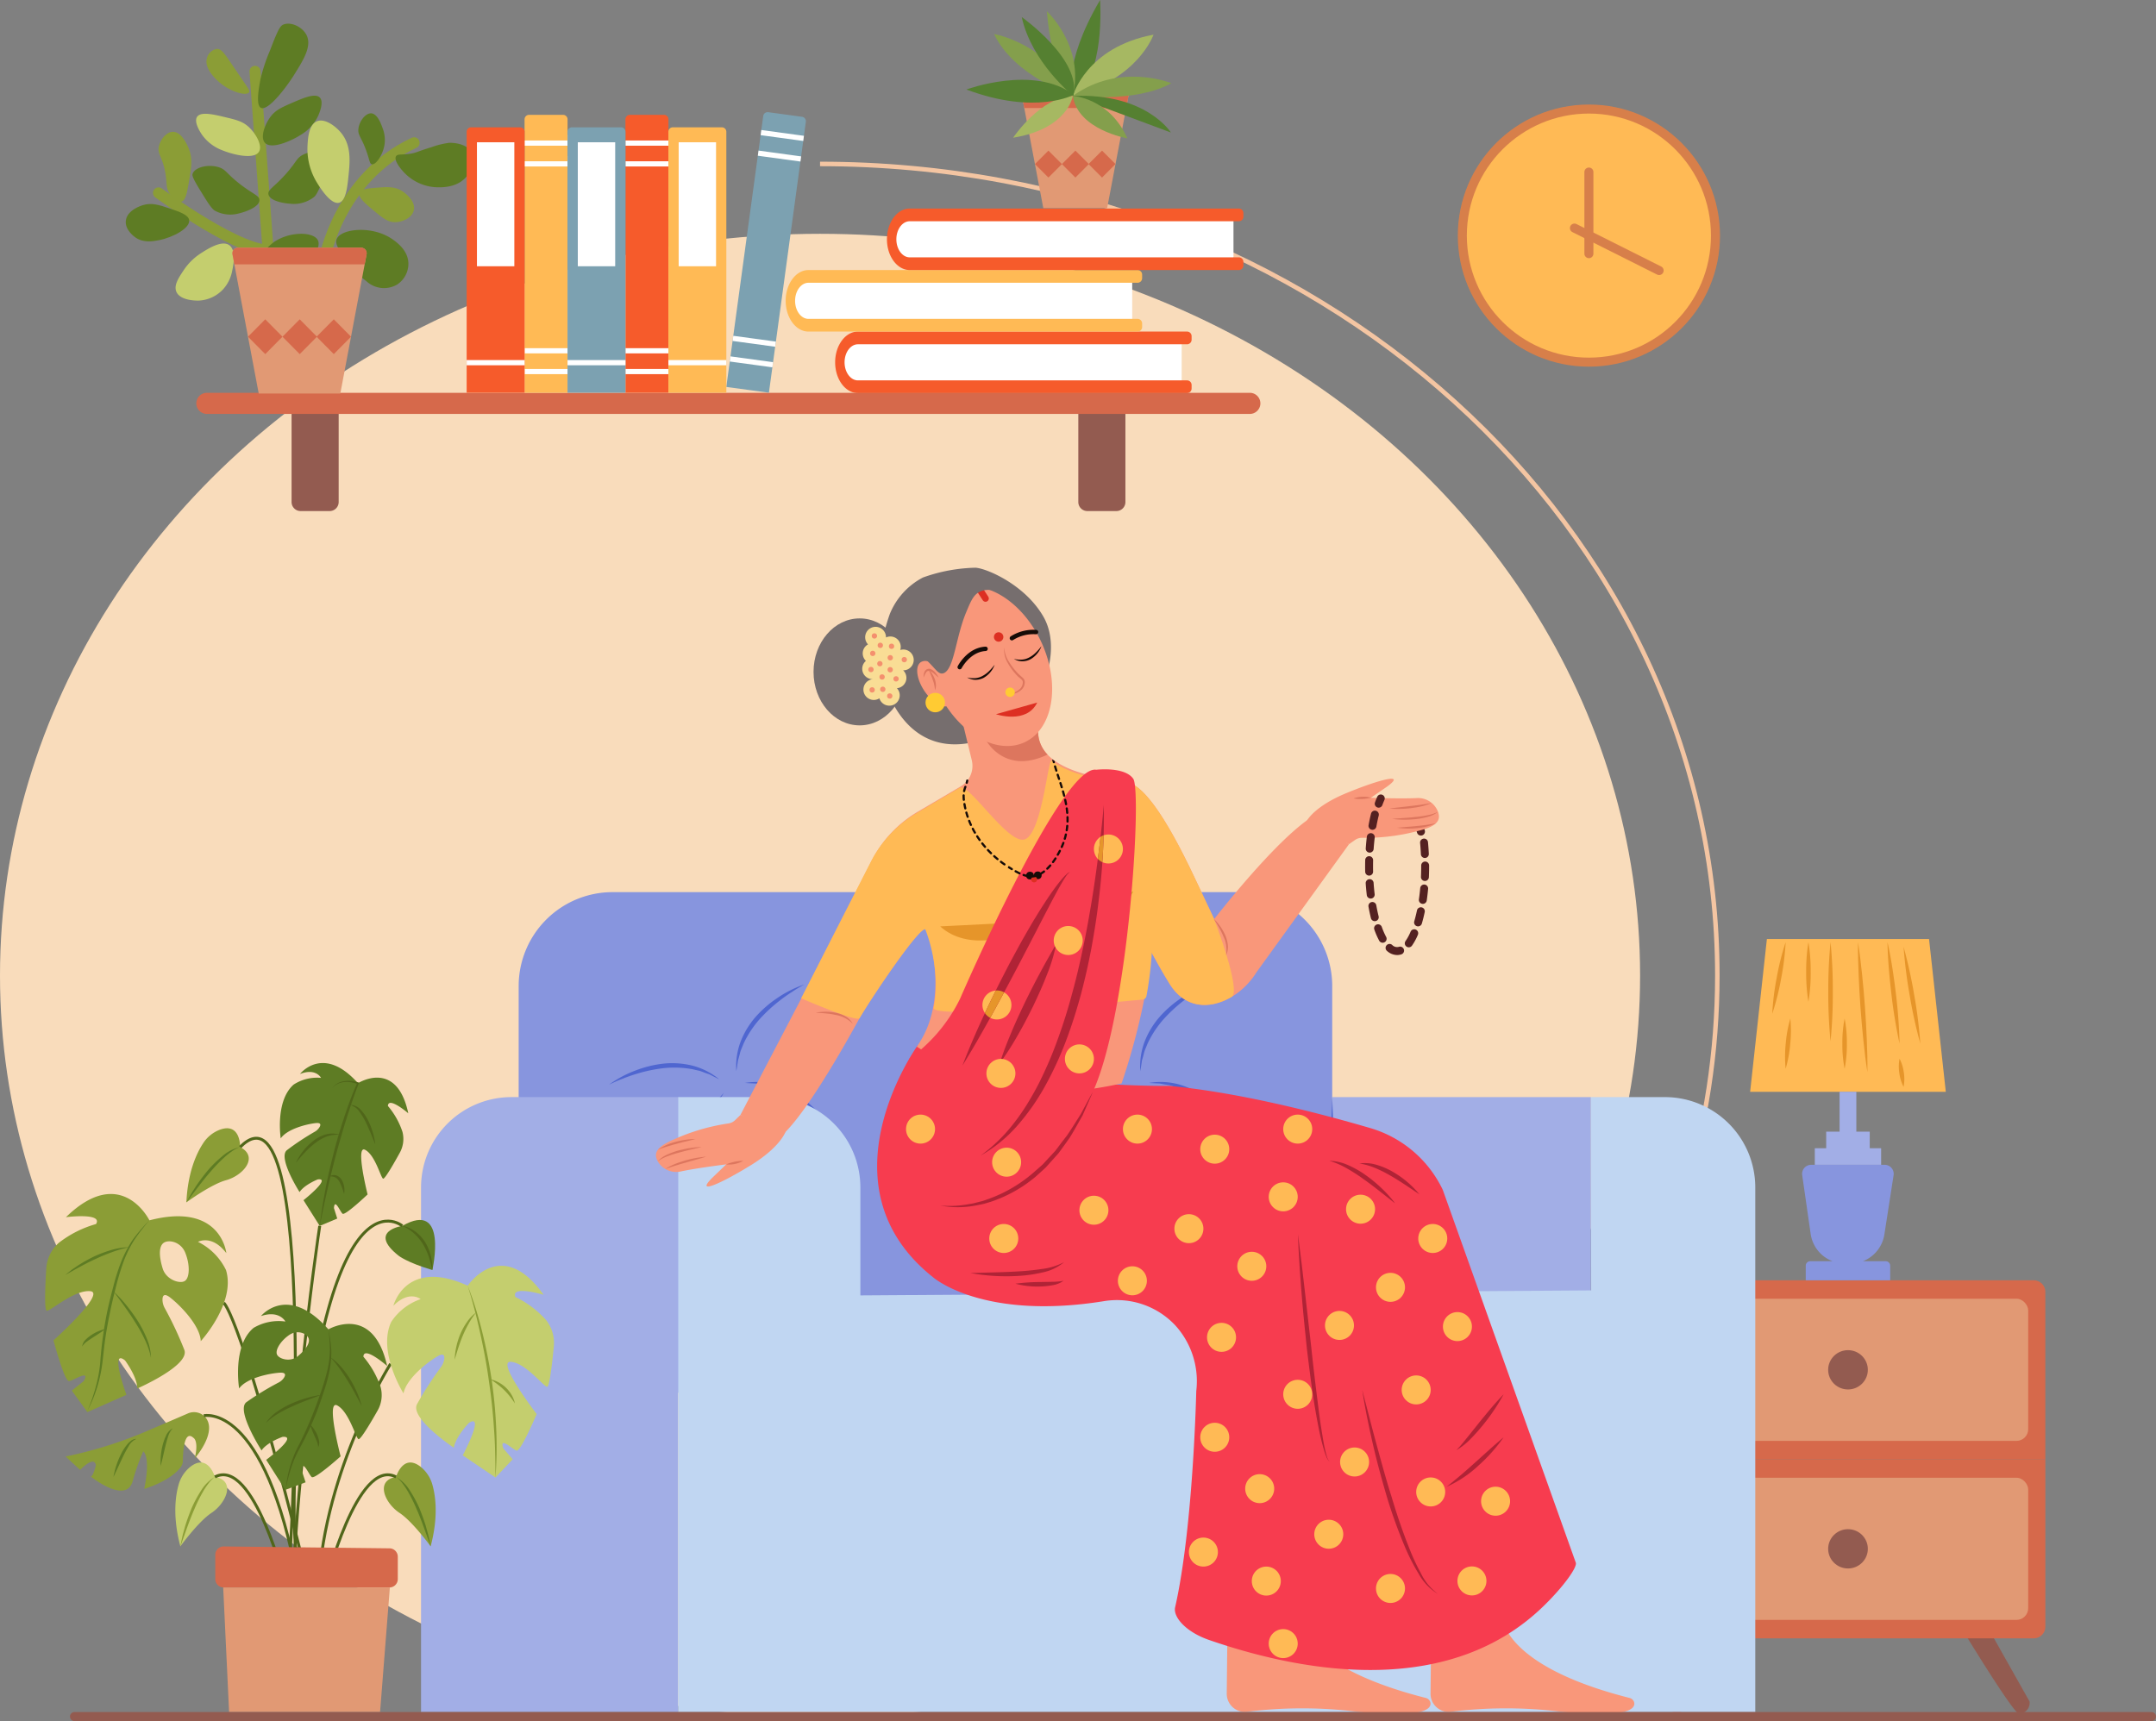 <svg xmlns="http://www.w3.org/2000/svg" viewBox="0 0 477.5 381.25"><rect x="0" y="0" width="477.5" height="381.25" fill="#808080" stroke="none"/><title>Asset 11</title><g id="Layer_2" data-name="Layer 2"><g id="Layer_1-2" data-name="Layer 1"><path d="M382.453,362.285c0,.103,1.076-.15,1.063-.034,0,0-10.588,17.359-11.75,17.359a2.928,2.928,0,0,1-.335-.026,2.37,2.37,0,0,1-2.013-2.672l8.26-14.661Z" fill="#935b50"/><path d="M436.459,362.285c0,.103-1.076-.15-1.063-.034,0,0,10.588,17.359,11.75,17.359a2.928,2.928,0,0,0,.335-.026,2.37,2.37,0,0,0,2.013-2.672l-8.26-14.661Z" fill="#935b50"/><path d="M452.993,323.268H365.579V286.193a2.581,2.581,0,0,1,2.581-2.581h82.251a2.581,2.581,0,0,1,2.581,2.581Z" fill="#d6694b"/><path d="M377.678,362.922h-9.512a2.581,2.581,0,0,1-2.581-2.581V323.262h87.412v37.079a2.581,2.581,0,0,1-2.581,2.581h-6.556" fill="#d6694b"/><rect x="369.381" y="287.696" width="79.81" height="31.487" rx="2.581" fill="#e19974"/><rect x="369.381" y="327.352" width="79.81" height="31.487" rx="2.581" fill="#e19974"/><ellipse cx="409.286" cy="303.44" rx="4.395" ry="4.351" fill="#935b50"/><ellipse cx="409.286" cy="343.096" rx="4.395" ry="4.351" fill="#935b50"/><polygon points="430.945 241.854 387.611 241.854 391.321 208.018 427.235 208.018 430.945 241.854" fill="#ffba55"/><polygon points="414.101 254.357 414.101 250.684 411.133 250.684 411.133 241.854 407.423 241.854 407.423 250.684 404.455 250.684 404.455 254.357 401.932 254.357 401.932 258.03 404.455 258.03 407.423 258.03 411.133 258.03 414.101 258.03 416.624 258.03 416.624 254.357 414.101 254.357" fill="#a2aee6"/><path d="M417.342,273.462l2.04-13.125a2,2,0,0,0-1.976-2.307h-16.282a2,2,0,0,0-1.98,2.285l1.874,13.026a7.624,7.624,0,0,0,4.844,6.041h-4.933a1,1,0,0,0-1,1v3.23h18.699V280.382a1,1,0,0,0-1-1h-5.032A7.622,7.622,0,0,0,417.342,273.462Z" fill="#8795de"/><path d="M395.476,208.702a58.075,58.075,0,0,1-.993,8.031,57.399,57.399,0,0,1-1.975,7.848,57.396,57.396,0,0,1,.993-8.031A58.074,58.074,0,0,1,395.476,208.702Z" fill="#e6952a"/><path d="M400.522,208.702a38.912,38.912,0,0,1,.5,6.604,38.469,38.469,0,0,1-.5,6.604,38.468,38.468,0,0,1-.5-6.604A38.91,38.91,0,0,1,400.522,208.702Z" fill="#e6952a"/><path d="M405.42,208.702a107.025,107.025,0,0,1,.5,10.982,105.773,105.773,0,0,1-.5,10.982,105.765,105.765,0,0,1-.5-10.982A107.02,107.02,0,0,1,405.42,208.702Z" fill="#e6952a"/><path d="M408.536,225.62a27.748,27.748,0,0,1,.5,5.565,27.433,27.433,0,0,1-.5,5.565,27.434,27.434,0,0,1-.5-5.565A27.749,27.749,0,0,1,408.536,225.62Z" fill="#e6952a"/><path d="M411.504,208.702c.379,2.384.648,4.777.901,7.17.264,2.393.45,4.791.636,7.189.162,2.4.322,4.8.405,7.206l.121,3.609c.004,1.206.042,2.409.015,3.616-.2-1.191-.335-2.388-.504-3.581l-.399-3.589c-.264-2.393-.45-4.791-.634-7.189-.161-2.4-.321-4.8-.403-7.206C411.548,213.522,411.472,211.116,411.504,208.702Z" fill="#e6952a"/><path d="M418.034,208.702c.836,3.701,1.371,7.437,1.832,11.183a112.377,112.377,0,0,1,.839,11.301,112.371,112.371,0,0,1-1.832-11.183C418.444,216.254,418.089,212.496,418.034,208.702Z" fill="#e6952a"/><path d="M420.705,234.525a9.152,9.152,0,0,1,.94,3.046,9.049,9.049,0,0,1-.049,3.187,9.049,9.049,0,0,1-.94-3.046A9.152,9.152,0,0,1,420.705,234.525Z" fill="#e6952a"/><path d="M421.596,209.741a105.072,105.072,0,0,1,2.347,10.637,103.855,103.855,0,0,1,1.363,10.807,103.854,103.854,0,0,1-2.347-10.637A105.082,105.082,0,0,1,421.596,209.741Z" fill="#e6952a"/><path d="M396.515,225.62a27.987,27.987,0,0,1-.022,5.612,27.669,27.669,0,0,1-1.017,5.519,27.669,27.669,0,0,1,.022-5.612A27.987,27.987,0,0,1,396.515,225.62Z" fill="#e6952a"/><circle cx="351.902" cy="52.19" r="28.034" fill="#ffba55"/><circle cx="351.902" cy="52.19" r="28.034" fill="none" stroke="#d77f4a" stroke-miterlimit="10" stroke-width="2"/><line x1="351.902" y1="38.112" x2="351.902" y2="56.19" fill="none" stroke="#d77f4a" stroke-linecap="round" stroke-linejoin="round" stroke-width="2"/><line x1="348.699" y1="50.523" x2="367.456" y2="59.93" fill="none" stroke="#d77f4a" stroke-linecap="round" stroke-linejoin="round" stroke-width="2"/><path d="M181.62,36.316c109.754,0,198.728,80.489,198.728,179.778,0,67.805-41.494,126.842-102.763,157.465" fill="none" stroke="#f4c5a2" stroke-miterlimit="10"/><ellipse cx="181.62" cy="216.094" rx="181.62" ry="164.302" fill="#f9dcbb"/><path d="M135.675,197.626H274.252a20.803,20.803,0,0,1,20.803,20.803v90.089a0,0,0,0,1,0,0H114.872a0,0,0,0,1,0,0V218.429A20.803,20.803,0,0,1,135.675,197.626Z" fill="#8795de"/><rect x="295.055" y="243.032" width="57.298" height="57.298" fill="#a2aee6"/><path d="M295.055,243.032c.206,4.775.303,9.55.383,14.324.082,4.775.075,9.55.117,14.324-.039,4.775-.035,9.55-.115,14.324l-.14,7.162c-.083,2.387-.132,4.775-.245,7.162-.113-2.387-.162-4.775-.245-7.162l-.139-7.162c-.08-4.775-.076-9.55-.115-14.324.042-4.775.034-9.55.117-14.324C294.752,252.582,294.848,247.807,295.055,243.032Z" fill="#4f66d0"/><path d="M267.61,218.082c-.943.526-1.871,1.061-2.755,1.669a31.155,31.155,0,0,0-2.613,1.842,33.833,33.833,0,0,0-4.646,4.305,22.629,22.629,0,0,0-3.428,5.26l-.602,1.462c-.181.495-.277,1.017-.426,1.526l-.224.768-.117.789c-.071.529-.154,1.06-.246,1.596a15.474,15.474,0,0,1,.902-6.434,18.729,18.729,0,0,1,3.387-5.626,25.131,25.131,0,0,1,4.955-4.272A24.632,24.632,0,0,1,267.61,218.082Z" fill="#4f66d0"/><path d="M275.034,253.055c-.613-.889-1.234-1.762-1.923-2.584a31.175,31.175,0,0,0-2.082-2.426,33.841,33.841,0,0,0-4.727-4.216,22.635,22.635,0,0,0-5.562-2.913l-1.513-.46c-.51-.133-1.038-.179-1.56-.279l-.786-.15-.797-.042c-.533-.02-1.07-.053-1.612-.093a15.471,15.471,0,0,1,6.491.288,18.725,18.725,0,0,1,5.922,2.837,25.14,25.14,0,0,1,4.723,4.527A24.636,24.636,0,0,1,275.034,253.055Z" fill="#4f66d0"/><path d="M224.365,240.267a24.629,24.629,0,0,1,5.714-3.077,25.138,25.138,0,0,1,6.349-1.578,18.733,18.733,0,0,1,6.549.485,15.473,15.473,0,0,1,5.774,2.979c-.491-.234-.973-.473-1.445-.721l-.712-.36-.756-.261c-.502-.173-.983-.396-1.492-.534l-1.542-.353a22.637,22.637,0,0,0-6.274-.239,33.845,33.845,0,0,0-6.198,1.306,31.153,31.153,0,0,0-3.013,1.069C226.313,239.352,225.34,239.801,224.365,240.267Z" fill="#4f66d0"/><path d="M248.628,266.527a24.631,24.631,0,0,1-2.521-5.98,25.134,25.134,0,0,1-.968-6.47,18.726,18.726,0,0,1,1.104-6.473,15.473,15.473,0,0,1,3.514-5.465c-.28.467-.563.924-.855,1.37l-.426.675-.332.728c-.22.483-.487.941-.673,1.435l-.498,1.501a22.634,22.634,0,0,0-.834,6.223,33.853,33.853,0,0,0,.712,6.293,31.176,31.176,0,0,0,.778,3.101C247.903,264.501,248.257,265.513,248.628,266.527Z" fill="#4f66d0"/><path d="M178.137,218.082c-.943.526-1.871,1.061-2.755,1.669a31.168,31.168,0,0,0-2.613,1.842,33.832,33.832,0,0,0-4.646,4.305,22.629,22.629,0,0,0-3.428,5.26l-.602,1.462c-.181.495-.277,1.017-.426,1.526l-.224.768-.117.789c-.071.529-.154,1.06-.246,1.596a15.475,15.475,0,0,1,.902-6.434,18.73,18.73,0,0,1,3.387-5.626,25.132,25.132,0,0,1,4.955-4.272A24.632,24.632,0,0,1,178.137,218.082Z" fill="#4f66d0"/><path d="M185.562,253.055c-.613-.889-1.234-1.762-1.923-2.584a31.149,31.149,0,0,0-2.082-2.426,33.841,33.841,0,0,0-4.727-4.216,22.634,22.634,0,0,0-5.562-2.913l-1.513-.46c-.51-.133-1.039-.179-1.56-.279l-.786-.15-.797-.042c-.533-.02-1.07-.053-1.612-.093a15.47,15.47,0,0,1,6.491.288,18.724,18.724,0,0,1,5.922,2.837,25.138,25.138,0,0,1,4.723,4.527A24.637,24.637,0,0,1,185.562,253.055Z" fill="#4f66d0"/><path d="M134.893,240.267a24.627,24.627,0,0,1,5.714-3.077,25.138,25.138,0,0,1,6.349-1.578,18.732,18.732,0,0,1,6.549.485,15.472,15.472,0,0,1,5.774,2.979c-.491-.234-.973-.473-1.445-.721l-.712-.36-.756-.261c-.502-.173-.983-.396-1.492-.534l-1.542-.353a22.637,22.637,0,0,0-6.274-.239,33.843,33.843,0,0,0-6.198,1.306,31.155,31.155,0,0,0-3.013,1.069C136.84,239.352,135.867,239.801,134.893,240.267Z" fill="#4f66d0"/><path d="M159.156,266.527a24.63,24.63,0,0,1-2.521-5.98,25.136,25.136,0,0,1-.968-6.47,18.727,18.727,0,0,1,1.104-6.473,15.475,15.475,0,0,1,3.514-5.465c-.28.467-.563.924-.855,1.37l-.427.675-.332.728c-.22.483-.487.941-.673,1.435l-.498,1.501a22.637,22.637,0,0,0-.834,6.223,33.847,33.847,0,0,0,.712,6.293,31.173,31.173,0,0,0,.778,3.101C158.43,264.501,158.784,265.513,159.156,266.527Z" fill="#4f66d0"/><path d="M113.271,243.032H150.188a0,0,0,0,1,0,0v136.218a0,0,0,0,1,0,0H93.25a0,0,0,0,1,0,0V263.052A20.02,20.02,0,0,1,113.271,243.032Z" fill="#a2aee6"/><path d="M190.549,379.25H150.188v-136.218h20.341a20.02,20.02,0,0,1,20.02,20.02v23.905l161.852-1.107-.048-42.819h16.377a20.02,20.02,0,0,1,20.02,20.02V379.25Z" fill="#c0d6f2"/><path d="M191.486,74.632h70.227a0,0,0,0,1,0,0V85.782a0,0,0,0,1,0,0H191.486a4.798,4.798,0,0,1-4.798-4.798V79.43A4.798,4.798,0,0,1,191.486,74.632Z" fill="#fff"/><path d="M263.91,86.067a1.01,1.01,0,0,1-1.01,1.01H190.012c-2.783,0-5.047-3.057-5.047-6.814,0-3.757,2.264-6.813,5.047-6.813h72.888A1.01,1.01,0,0,1,263.91,74.46v.795a1.01,1.01,0,0,1-1.01,1.01H190.012c-1.633,0-2.961,1.794-2.961,3.998,0,2.205,1.328,3.999,2.961,3.999h72.888a1.01,1.01,0,0,1,1.01,1.01Z" fill="#f65b2b"/><path d="M180.53,61.005H250.757a0,0,0,0,1,0,0V72.154a0,0,0,0,1,0,0H180.53a4.798,4.798,0,0,1-4.798-4.798V65.802a4.798,4.798,0,0,1,4.798-4.798Z" fill="#fff"/><path d="M252.953,72.44a1.01,1.01,0,0,1-1.01,1.01H179.055c-2.783,0-5.047-3.057-5.047-6.814,0-3.757,2.264-6.813,5.047-6.813H251.943a1.01,1.01,0,0,1,1.01,1.01v.795a1.01,1.01,0,0,1-1.01,1.01H179.055c-1.633,0-2.961,1.794-2.961,3.998,0,2.205,1.328,3.999,2.961,3.999H251.943a1.01,1.01,0,0,1,1.01,1.01Z" fill="#ffba55"/><path d="M202.958,47.377h70.227a0,0,0,0,1,0,0V58.526a0,0,0,0,1,0,0H202.958a4.798,4.798,0,0,1-4.798-4.798V52.174A4.798,4.798,0,0,1,202.958,47.377Z" fill="#fff"/><path d="M275.381,58.812a1.01,1.01,0,0,1-1.01,1.01H201.483c-2.783,0-5.047-3.057-5.047-6.814,0-3.757,2.264-6.813,5.047-6.813h72.888a1.01,1.01,0,0,1,1.01,1.01v.795a1.01,1.01,0,0,1-1.01,1.01H201.483c-1.633,0-2.961,1.794-2.961,3.998,0,2.205,1.328,3.999,2.961,3.999h72.888a1.01,1.01,0,0,1,1.01,1.01Z" fill="#f65b2b"/><path d="M64.577,89.354H75.008a0,0,0,0,1,0,0v21.856a2,2,0,0,1-2,2H66.577a2,2,0,0,1-2-2V89.354A0,0,0,0,1,64.577,89.354Z" fill="#935b50"/><path d="M238.82,89.354h10.431a0,0,0,0,1,0,0v21.856a2,2,0,0,1-2,2h-6.431a2,2,0,0,1-2-2V89.354A0,0,0,0,1,238.82,89.354Z" fill="#935b50"/><path d="M276.803,91.693H45.819a2.339,2.339,0,0,1,0-4.678H276.803a2.339,2.339,0,0,1,0,4.678Z" fill="#d6694b"/><line x1="126.504" y1="81.921" x2="116.821" y2="81.921" fill="none" stroke="#fff" stroke-miterlimit="10" stroke-width="1.169"/><line x1="126.504" y1="77.243" x2="116.821" y2="77.243" fill="none" stroke="#fff" stroke-miterlimit="10" stroke-width="1.169"/><line x1="126.504" y1="35.144" x2="116.821" y2="35.144" fill="none" stroke="#fff" stroke-miterlimit="10" stroke-width="1.169"/><line x1="126.504" y1="30.466" x2="116.821" y2="30.466" fill="none" stroke="#fff" stroke-miterlimit="10" stroke-width="1.169"/><polygon points="245.203 46.103 231.067 46.103 226.304 21.068 249.966 21.068 245.203 46.103" fill="#e19974"/><polygon points="249.423 23.926 249.966 21.068 226.304 21.068 226.847 23.926 249.423 23.926" fill="#d6694b"/><rect x="230.085" y="34.235" width="4.223" height="4.223" transform="translate(93.71 -153.542) rotate(45)" fill="#d6694b"/><rect x="236.058" y="34.235" width="4.223" height="4.223" transform="translate(95.459 -157.765) rotate(45)" fill="#d6694b"/><rect x="241.961" y="34.235" width="4.223" height="4.223" transform="translate(97.188 -161.94) rotate(45)" fill="#d6694b"/><path d="M243.642,0s1.241,17.537-6.034,21.254C237.607,21.254,235.088,14.605,243.642,0Z" fill="#558031"/><path d="M220.164,7.533s11.903,2.054,17.443,13.721C237.607,21.254,224.518,16.809,220.164,7.533Z" fill="#849f4c"/><path d="M224.385,30.505s6.053-9.056,13.223-9.251C237.607,21.254,236.528,28.546,224.385,30.505Z" fill="#a6b862"/><path d="M231.852,2.5s8.399,7.669,5.756,18.754C237.607,21.254,232.954,16.322,231.852,2.5Z" fill="#849f4c"/><path d="M237.607,21.254s2.951-10.802,17.868-13.572C255.476,7.682,252.119,17.518,237.607,21.254Z" fill="#a6b862"/><path d="M259.427,18.43s-11.382-4.692-21.82,2.824C237.607,21.254,251.484,22.92,259.427,18.43Z" fill="#849f4c"/><path d="M259.324,29.354s-5.496-8.803-21.717-8.1Z" fill="#558031"/><path d="M214.033,19.829s14.948-5.543,23.769,1.16C237.803,20.989,229.426,25.603,214.033,19.829Z" fill="#558031"/><path d="M226.291,3.78s13.338,9.433,11.425,17.481C237.715,21.262,228.462,13.843,226.291,3.78Z" fill="#558031"/><path d="M249.688,30.644s-10.996-1.877-12.081-9.39C237.607,21.254,245.641,21.652,249.688,30.644Z" fill="#849f4c"/><path d="M35.107,42.731S54.318,56.891,60.602,55.269" fill="none" stroke="#8b9d36" stroke-linecap="round" stroke-linejoin="round" stroke-width="2.447"/><line x1="56.479" y1="15.807" x2="59.433" y2="56.301" fill="none" stroke="#8b9d36" stroke-linecap="round" stroke-linejoin="round" stroke-width="2.447"/><path d="M71.854,57.377S75.038,39.412,91.712,31.631" fill="none" stroke="#8b9d36" stroke-linecap="round" stroke-linejoin="round" stroke-width="2.447"/><path d="M70.392,53.204c-.995-1.948-6.341-1.951-9.754.443a9.348,9.348,0,0,0-3.288,4.314c-.581,1.497-1.511,3.893-.219,5.531,1.052,1.334,3.229,1.724,5.37.995a26.176,26.176,0,0,0,4.603-4.536C69.085,57.444,71.194,54.774,70.392,53.204Z" fill="#5e7c24"/><path d="M74.557,52.982c-.373.978.367,2.1,1.753,4.204a20.197,20.197,0,0,0,4.822,5.089,5.753,5.753,0,0,0,6.795.774,5.504,5.504,0,0,0,2.521-4.646c-.023-2.866-2.471-4.64-3.397-5.31C82.568,49.846,75.458,50.618,74.557,52.982Z" fill="#5e7c24"/><path d="M87.709,34.619c.327-.557,1.173-.274,3.069-.553,1.503-.222,1.531-.483,4.713-1.438a18.137,18.137,0,0,1,4.055-.996c.574.003,3.821.017,4.932,2.213,1.164,2.3-.991,5.068-1.096,5.199-2.083,2.602-5.641,2.475-6.795,2.434a10.491,10.491,0,0,1-7.343-3.54C88.983,37.646,87.141,35.585,87.709,34.619Z" fill="#5e7c24"/><path d="M57.789,23.888c-1.157-.582-.48-4.283-.11-6.306a37.534,37.534,0,0,1,2.082-6.306c1.918-5.053,2.356-5.597,3.069-5.863,1.669-.622,4.126.551,5.042,2.323,1.268,2.454-.676,5.555-2.74,8.85C63.149,19.75,59.293,24.645,57.789,23.888Z" fill="#5e7c24"/><path d="M57.35,33.623c.851-1.385-.715-4.092-2.301-5.531C53.717,26.884,52.354,26.555,50.007,25.99c-2.636-.635-5.537-1.335-6.357-.111-.781,1.167.747,3.459,1.096,3.983A9.688,9.688,0,0,0,49.24,33.291C51.582,34.26,56.252,35.409,57.35,33.623Z" fill="#c4ce6e"/><path d="M57.46,44.354c.031-1.102-1.561-1.33-4.822-3.983-2.589-2.106-2.662-2.838-4.165-3.319-2.3-.736-5.303-.035-5.809,1.438-.124.361-.106.791,1.863,3.983,1.532,2.482,2.313,3.733,3.069,4.204a7.2,7.2,0,0,0,5.48.553C54.451,46.904,57.418,45.846,57.46,44.354Z" fill="#5e7c24"/><path d="M58.658,31.621c-1.074-1.216.007-4.155,1.325-5.848,1.106-1.421,2.393-1.981,4.608-2.946,2.488-1.083,5.227-2.276,6.243-1.213.969,1.014-.147,3.537-.401,4.113a9.734,9.734,0,0,1-3.842,4.159C64.449,31.247,60.044,33.19,58.658,31.621Z" fill="#5e7c24"/><path d="M59.453,43.053c-.218-1.08,1.312-1.581,4.072-4.76,2.191-2.524,2.139-3.258,3.537-3.992,2.141-1.124,5.218-.955,5.967.408.183.334.239.761-1.157,4.247-1.086,2.711-1.643,4.079-2.307,4.674A7.211,7.211,0,0,1,64.262,45.125C62.851,45.043,59.749,44.516,59.453,43.053Z" fill="#5e7c24"/><path d="M41.897,48.778c-.154-1.2-2.13-1.863-4.493-2.655-2.135-.715-3.83-1.284-5.809-.664-.35.11-3.463,1.085-3.726,3.429-.237,2.103,2.007,3.639,2.192,3.761,1.804,1.197,3.821.809,5.151.553C38.293,52.611,42.123,50.544,41.897,48.778Z" fill="#5e7c24"/><path d="M50.774,54.31c-1.65-1.178-4.765.82-6.247,1.77a13.101,13.101,0,0,0-3.836,3.761c-1.142,1.713-2.228,3.344-1.644,4.757.84,2.031,4.464,2.001,4.932,1.991a7.882,7.882,0,0,0,5.37-2.434,8.385,8.385,0,0,0,2.083-4.204C51.632,59.031,52.403,55.472,50.774,54.31Z" fill="#c4ce6e"/><path d="M37.623,43.026c-.928-1.35-.603-2.307-.986-4.646-.609-3.719-1.905-4.195-1.425-6.084.378-1.487,1.66-3.074,3.069-3.098,1.974-.033,3.244,3.018,3.507,3.651.958,2.301.605,4.307,0,7.744-.395,2.243-.696,3.85-1.644,4.093C39.227,44.921,38.136,43.773,37.623,43.026Z" fill="#8b9d36"/><path d="M79.598,42.694c.293-.829,1.845-.954,3.726-1.106,2.35-.19,4.112-.333,5.809.774.261.17,3.008,2.014,2.521,4.204-.381,1.711-2.507,2.609-4.055,2.655-1.679.05-2.821-.9-4.932-2.655C81.004,45.184,79.238,43.714,79.598,42.694Z" fill="#8b9d36"/><path d="M82.338,36.389c-.422-.096-.448-.684-.986-2.323-1.203-3.663-2.145-3.996-1.973-5.531.191-1.699,1.593-3.507,2.849-3.429,1.37.085,2.189,2.387,2.521,3.319a7.177,7.177,0,0,1,.439,3.429C84.881,34.231,83.253,36.597,82.338,36.389Z" fill="#5e7c24"/><path d="M55.158,20.458c-.639.907-4.27-.167-6.685-2.323-.617-.55-3.346-2.987-2.63-5.31a2.737,2.737,0,0,1,2.192-1.991c1.024-.025,1.69,1.015,3.398,3.54C54.944,19.567,55.439,20.061,55.158,20.458Z" fill="#8b9d36"/><path d="M75.105,44.907c-1.839.501-4.245-3.384-4.822-4.314a14.272,14.272,0,0,1-2.192-7.965c.079-1.759.222-4.967,2.082-5.752,1.782-.753,4.193,1.117,5.37,2.544,2.324,2.816,1.954,6.459,1.644,9.514C76.946,41.313,76.623,44.493,75.105,44.907Z" fill="#c4ce6e"/><path d="M75.372,87.177H57.3l-5.814-30.844a1.226,1.226,0,0,1,1.196-1.459H79.989a1.226,1.226,0,0,1,1.196,1.459Z" fill="#e19974"/><path d="M80.765,58.562l.42-2.229a1.226,1.226,0,0,0-1.196-1.459H52.683a1.226,1.226,0,0,0-1.196,1.459l.42,2.229Z" fill="#d6694b"/><polygon points="58.745 78.442 54.927 74.588 58.745 70.735 62.562 74.588 58.745 78.442" fill="#d6694b"/><polygon points="66.38 78.442 62.562 74.588 66.38 70.735 70.197 74.588 66.38 78.442" fill="#d6694b"/><polygon points="73.927 78.442 70.109 74.588 73.927 70.735 77.744 74.588 73.927 78.442" fill="#d6694b"/><path d="M139.945,51.098H200.512a0,0,0,0,1,0,0v9.523a0,0,0,0,1,0,0H139.945a.99.99,0,0,1-.99-.99V52.088a.99.99,0,0,1,.99-.99Z" transform="translate(247.999 -104.778) rotate(97.76)" fill="#7ca1b1"/><line x1="177.974" y1="30.656" x2="168.538" y2="29.37" fill="none" stroke="#fff" stroke-miterlimit="10" stroke-width="1.15"/><line x1="177.353" y1="35.214" x2="167.917" y2="33.928" fill="none" stroke="#fff" stroke-miterlimit="10" stroke-width="1.15"/><line x1="171.762" y1="76.241" x2="162.326" y2="74.955" fill="none" stroke="#fff" stroke-miterlimit="10" stroke-width="1.15"/><line x1="171.141" y1="80.799" x2="161.705" y2="79.513" fill="none" stroke="#fff" stroke-miterlimit="10" stroke-width="1.15"/><path d="M112.502,51.459h60.567a.99.99,0,0,1,.99.99v7.544a.99.99,0,0,1-.99.99H112.502a0,0,0,0,1,0,0v-9.523a0,0,0,0,1,0,0Z" transform="translate(87.06 199.501) rotate(-90)" fill="#f65b2b"/><line x1="138.519" y1="82.306" x2="148.042" y2="82.306" fill="none" stroke="#fff" stroke-miterlimit="10" stroke-width="1.15"/><line x1="138.519" y1="77.705" x2="148.042" y2="77.705" fill="none" stroke="#fff" stroke-miterlimit="10" stroke-width="1.15"/><line x1="138.519" y1="36.3" x2="148.042" y2="36.3" fill="none" stroke="#fff" stroke-miterlimit="10" stroke-width="1.15"/><line x1="138.519" y1="31.699" x2="148.042" y2="31.699" fill="none" stroke="#fff" stroke-miterlimit="10" stroke-width="1.15"/><path d="M126.04,51.183h57.806a0,0,0,0,1,0,0V64.019a0,0,0,0,1,0,0H126.04a.99.99,0,0,1-.99-.99v-10.856A.99.99,0,0,1,126.04,51.183Z" transform="translate(212.049 -96.848) rotate(90)" fill="#ffba55"/><line x1="160.866" y1="80.339" x2="148.03" y2="80.339" fill="none" stroke="#fff" stroke-miterlimit="10" stroke-width="1.15"/><rect x="140.715" y="41.107" width="27.466" height="8.281" transform="translate(199.696 -109.2) rotate(90)" fill="#fff"/><path d="M90.16,51.459H150.727a.99.99,0,0,1,.99.99v7.544a.99.99,0,0,1-.99.99H90.16a0,0,0,0,1,0,0v-9.523a0,0,0,0,1,0,0Z" transform="translate(64.718 177.159) rotate(-90)" fill="#ffba55"/><line x1="125.7" y1="82.306" x2="116.177" y2="82.306" fill="none" stroke="#fff" stroke-miterlimit="10" stroke-width="1.15"/><line x1="125.7" y1="77.705" x2="116.177" y2="77.705" fill="none" stroke="#fff" stroke-miterlimit="10" stroke-width="1.15"/><line x1="125.7" y1="36.3" x2="116.177" y2="36.3" fill="none" stroke="#fff" stroke-miterlimit="10" stroke-width="1.15"/><line x1="125.7" y1="31.699" x2="116.177" y2="31.699" fill="none" stroke="#fff" stroke-miterlimit="10" stroke-width="1.15"/><path d="M81.363,51.183h57.806a0,0,0,0,1,0,0V64.019a0,0,0,0,1,0,0H81.363a.99.99,0,0,1-.99-.99v-10.856a.99.99,0,0,1,.99-.99Z" transform="translate(167.371 -52.17) rotate(90)" fill="#f65b2b"/><line x1="103.353" y1="80.339" x2="116.189" y2="80.339" fill="none" stroke="#fff" stroke-miterlimit="10" stroke-width="1.15"/><rect x="96.038" y="41.107" width="27.466" height="8.281" transform="translate(155.019 -64.523) rotate(90)" fill="#fff"/><path d="M103.701,51.183h57.806a0,0,0,0,1,0,0V64.019a0,0,0,0,1,0,0H103.701a.99.99,0,0,1-.99-.99v-10.856A.99.99,0,0,1,103.701,51.183Z" transform="translate(189.71 -74.509) rotate(90)" fill="#7ca1b1"/><line x1="125.692" y1="80.339" x2="138.527" y2="80.339" fill="none" stroke="#fff" stroke-miterlimit="10" stroke-width="1.15"/><rect x="118.377" y="41.107" width="27.466" height="8.281" transform="translate(177.357 -86.861) rotate(90)" fill="#fff"/><path d="M218.477,163.566c1.542-.628,2.808-1.07,3.945-1.671,7.552-3.996,13.31-17.156,8.686-25.258-4.03-7.062-12.511-10.716-15.055-10.877a36.573,36.573,0,0,0-11.65,2.171,15.83,15.83,0,0,0-7.354,8.135c-2.386,6.782-1.419,8.695-1.712,10.743C194.784,150.679,200.247,170.063,218.477,163.566Z" fill="#766e6e"/><path d="M315.254,184.904a.892.892,0,0,1-1.4-.42c-.152-.461-.284-.91-.393-1.343a.892.892,0,0,1,1.73-.435q.148.589.357,1.219A.892.892,0,0,1,315.254,184.904Z" fill="#542121"/><path d="M332.775,358.479s.345,10.608,28.111,17.643a1.391,1.391,0,0,1,1.066,1.112c.189,1.379-1.718,3.564-17.536,1.8a98.292,98.292,0,0,0-22.953.143h0a4.026,4.026,0,0,1-4.634-4.141l.155-14.457Z" fill="#f9977a"/><path d="M287.641,358.479s.345,10.608,28.111,17.643a1.391,1.391,0,0,1,1.066,1.112c.189,1.379-1.718,3.564-17.536,1.8a98.292,98.292,0,0,0-22.953.143h0a4.026,4.026,0,0,1-4.634-4.141l.155-14.457Z" fill="#f9977a"/><path d="M348.987,346.132,319.537,263.57A25.844,25.844,0,0,0,303.474,249.89c-11.159-3.273-28.828-7.865-44.482-9.342,0,0-37.609.476-55.699-9.045,0,0-22.375,30.944,3.332,51.415,0,0,10.882,9.626,37.748,5.333a17.718,17.718,0,0,1,16,5.428,18.373,18.373,0,0,1,4.57,14.47s-.661,30.222-4.68,47.892c-.485,2.13,2.315,5.448,7.524,7.25,22.562,7.804,53.72,12.362,74.12-7.558C346.482,351.265,349.419,347.04,348.987,346.132Z" fill="#f73c4f"/><path d="M174.054,250.525s-1.013,3.441-7.75,7.588-12.48,6.694-8.524,2.763l3.064-2.945s-6.313.773-10.034,1.563a4.71,4.71,0,0,1-5.135-2.245c-.906-1.66-.496-3.12,3.603-4.857a45.193,45.193,0,0,1,11.978-3.518,2.683,2.683,0,0,0,1.562-.75l1.164-1.137Z" fill="#f9977a"/><path d="M164.619,257.159a6.576,6.576,0,0,1-1.828.669,5.775,5.775,0,0,1-1.946.103,10.066,10.066,0,0,1,1.846-.577A8.494,8.494,0,0,1,164.619,257.159Z" fill="#dd765e"/><path d="M156.408,256.212c-1.509.502-3.036.875-4.54,1.332-.76.199-1.511.429-2.259.661-.75.232-1.493.479-2.236.762a10.919,10.919,0,0,1,2.11-1.113c.735-.309,1.496-.539,2.253-.776A25.022,25.022,0,0,1,156.408,256.212Z" fill="#dd765e"/><path d="M155.43,254.08c-1.686.425-3.374.761-5.023,1.24a23.013,23.013,0,0,0-2.447.769,8.909,8.909,0,0,0-2.284,1.159,6.148,6.148,0,0,1,2.139-1.502,16.71,16.71,0,0,1,2.464-.893c.847-.209,1.694-.411,2.555-.537A19.34,19.34,0,0,1,155.43,254.08Z" fill="#dd765e"/><path d="M154.044,252.316c-1.406.378-2.809.671-4.189,1.063-.698.165-1.38.383-2.067.586-.686.21-1.36.45-2.05.688a13.147,13.147,0,0,1,3.992-1.742A17.412,17.412,0,0,1,154.044,252.316Z" fill="#dd765e"/><path d="M253.665,195.249l-4.188-22.336s-19.544-.687-19.544-10.813l-16.68-1.828,1.973,8.141a5.276,5.276,0,0,1-2.449,5.789l-9.503,5.6a26.6,26.6,0,0,0-10.19,10.828l-14.563,28.544-14.539,27.814,9.252,4.464c5.174-4.674,13.301-18.887,17.351-26.294,2.897-4.913,12.96-19.758,14.569-19.612,0,0,5.734,15.336-2.119,26.329.32-.074,10.245,7.783,21.786,9.677,10.193,1.673,23.579-1.557,23.579-1.557S258.901,210.605,253.665,195.249Z" fill="#f9977a"/><path d="M308.981,266.57l-3.462-2.723c-1.152-.896-2.3-1.789-3.489-2.617a38.601,38.601,0,0,0-3.636-2.355,18.347,18.347,0,0,0-3.983-1.738,10.941,10.941,0,0,1,4.332,1.04,21.467,21.467,0,0,1,3.867,2.239,30.194,30.194,0,0,1,3.418,2.844A25.922,25.922,0,0,1,308.981,266.57Z" fill="#b02336"/><path d="M314.353,264.555,311.191,262.442c-1.054-.684-2.1-1.372-3.188-1.978a28.365,28.365,0,0,0-3.318-1.678,16.119,16.119,0,0,0-3.594-1.056,9.003,9.003,0,0,1,3.851.32,16.042,16.042,0,0,1,3.56,1.549A21.257,21.257,0,0,1,314.353,264.555Z" fill="#b02336"/><path d="M333.02,308.863a43.775,43.775,0,0,1-4.543,6.772c-.863,1.051-1.753,2.084-2.719,3.052a14.436,14.436,0,0,1-3.211,2.554c.968-.963,1.771-2.038,2.63-3.075l2.522-3.158C329.401,312.913,331.11,310.822,333.02,308.863Z" fill="#b02336"/><path d="M333.02,318.384a36.129,36.129,0,0,1-5.598,6.288,24.946,24.946,0,0,1-7.017,4.661c2.215-1.739,4.284-3.545,6.349-5.405C328.825,322.081,330.853,320.187,333.02,318.384Z" fill="#b02336"/><path d="M214.925,282.005c3.545-.121,7.056-.149,10.55-.363,1.748-.091,3.483-.27,5.203-.525a14.214,14.214,0,0,0,4.973-1.519,10.57,10.57,0,0,1-4.817,2.283,30.587,30.587,0,0,1-5.298.758A44.42,44.42,0,0,1,214.925,282.005Z" fill="#b02336"/><path d="M224.884,284.368a41.93,41.93,0,0,1,5.369-.375l2.654-.047a15.551,15.551,0,0,0,2.65-.226,6.003,6.003,0,0,1-2.565,1.002,17.696,17.696,0,0,1-2.717.27A18.884,18.884,0,0,1,224.884,284.368Z" fill="#b02336"/><path d="M203.037,180.108a26.6,26.6,0,0,0-10.19,10.828L177.438,221.137s12.356,5.387,12.937,4.402c2.897-4.913,12.932-19.834,14.541-19.688Z" fill="#ffba55"/><path d="M246.448,172.985s1.115.116,2.791.235c3.596.255,8.603,6.943,15.251,21.022l4.418,9.356s13.384-17.282,21.441-22.48l8.413,5.895-20.522,28.418a16.242,16.242,0,0,1-5.459,5.394c-5.086,2.978-10.487,2.403-13.736-2.874-5.083-8.254-11.29-20.909-12.02-24.493Z" fill="#f9977a"/><path d="M246.448,172.985s1.115.116,2.791.235c3.596.255,8.603,6.943,15.251,21.022l4.418,9.356s6.109,15.917,3.872,17.227c-5.086,2.978-10.487,2.403-13.736-2.874-5.083-8.254-11.29-20.909-12.02-24.493Z" fill="#ffba55"/><path d="M289.391,181.899s1.554-3.233,8.87-6.242,13.395-4.597,8.858-1.354l-3.499,2.414s6.355.254,10.155.073a4.71,4.71,0,0,1,4.707,3.043c.627,1.784-.013,3.16-4.338,4.214a45.193,45.193,0,0,1-12.388,1.543,2.683,2.683,0,0,0-1.662.489l-1.332.934Z" fill="#f9977a"/><path d="M299.771,176.87a6.585,6.585,0,0,1,1.911-.366,5.781,5.781,0,0,1,1.937.212,10.046,10.046,0,0,1-1.915.272A8.5,8.5,0,0,1,299.771,176.87Z" fill="#dd765e"/><path d="M307.722,179.127c1.57-.253,3.137-.375,4.695-.584.782-.074,1.56-.18,2.336-.289.777-.109,1.551-.232,2.33-.392a10.918,10.918,0,0,1-2.261.758c-.775.187-1.563.291-2.349.403A25.048,25.048,0,0,1,307.722,179.127Z" fill="#dd765e"/><path d="M308.345,181.389c1.732-.148,3.452-.208,5.157-.415a22.955,22.955,0,0,0,2.539-.365,8.909,8.909,0,0,0,2.441-.776,6.152,6.152,0,0,1-2.353,1.139,16.71,16.71,0,0,1-2.576.484c-.869.07-1.738.133-2.608.119A19.35,19.35,0,0,1,308.345,181.389Z" fill="#dd765e"/><path d="M309.428,183.353c1.448-.147,2.88-.21,4.305-.375.715-.051,1.423-.155,2.134-.245.711-.096,1.415-.225,2.134-.349a13.157,13.157,0,0,1-4.221,1.077A17.429,17.429,0,0,1,309.428,183.353Z" fill="#dd765e"/><path d="M229.906,162.128s-4.382,5.121-11.614,1.685c0,0,4.029,7.99,13.711,3.339A7.377,7.377,0,0,1,229.906,162.128Z" fill="#dd765e"/><path d="M230.64,142.269c-4.298-9.303-12.936-14.463-19.293-11.526-4.907,2.267-7.018,8.696-5.751,15.789a1.958,1.958,0,0,0-1.656.146c-1.323.882-.972,3.733.785,6.369,1.483,2.225,3.491,3.579,4.878,3.418,4.628,6.997,11.818,10.504,17.309,7.967C233.268,161.495,234.938,151.572,230.64,142.269Z" fill="#f9977a"/><path d="M180.661,224.348a10.226,10.226,0,0,1,2.24-.225,11.341,11.341,0,0,1,2.255.231,7.379,7.379,0,0,1,2.134.815,4.15,4.15,0,0,1,1.573,1.622,6.771,6.771,0,0,0-3.81-1.963,14.907,14.907,0,0,0-2.17-.334C182.149,224.422,181.41,224.379,180.661,224.348Z" fill="#dd765e"/><path d="M268.801,203.532a10.232,10.232,0,0,1,1.472,1.703,11.346,11.346,0,0,1,1.107,1.978,7.38,7.38,0,0,1,.561,2.215,4.149,4.149,0,0,1-.422,2.219,6.769,6.769,0,0,0-.585-4.246,14.898,14.898,0,0,0-.975-1.967C269.596,204.792,269.206,204.163,268.801,203.532Z" fill="#dd765e"/><path d="M222.41,143.38a6.5,6.5,0,0,0,1.13,3.341,14.471,14.471,0,0,0,2.236,2.768l.677.6a1.411,1.411,0,0,1,.511.905,2.311,2.311,0,0,1-.724,1.794,4.169,4.169,0,0,1-3.481.974A4.475,4.475,0,0,0,225.964,152.538a2.074,2.074,0,0,0,.563-1.484c-.034-.487-.632-.774-1.078-1.209a13.193,13.193,0,0,1-2.223-2.927A5.705,5.705,0,0,1,222.41,143.38Z" fill="#dd765e"/><path d="M212.55,148.271a.485.485,0,0,1-.431-.705c.085-.167,2.135-4.089,6.118-4.32a.485.485,0,1,1,.056.968c-3.435.2-5.293,3.758-5.312,3.794A.485.485,0,0,1,212.55,148.271Z" fill="#160b07"/><path d="M224.112,141.858a.485.485,0,0,1-.272-.887,9.352,9.352,0,0,1,5.681-1.437.485.485,0,0,1-.104.964,8.459,8.459,0,0,0-5.035,1.277A.485.485,0,0,1,224.112,141.858Z" fill="#160b07"/><path d="M230.65,143.144a5.399,5.399,0,0,1-.937,1.638,5.479,5.479,0,0,1-1.465,1.245,3.878,3.878,0,0,1-1.885.462,3.766,3.766,0,0,1-1.82-.529,5.832,5.832,0,0,0,1.808.156,3.958,3.958,0,0,0,1.665-.515,6.2,6.2,0,0,0,1.423-1.071A11.783,11.783,0,0,0,230.65,143.144Z" fill="#160b07"/><path d="M220.291,147.249a5.398,5.398,0,0,1-.937,1.638,5.482,5.482,0,0,1-1.465,1.245,3.878,3.878,0,0,1-1.885.462,3.766,3.766,0,0,1-1.82-.529,5.832,5.832,0,0,0,1.808.156,3.959,3.959,0,0,0,1.665-.515,6.202,6.202,0,0,0,1.423-1.071A11.788,11.788,0,0,0,220.291,147.249Z" fill="#160b07"/><path d="M204.567,150.098a2.446,2.446,0,0,1,.208-1.307,1.098,1.098,0,0,1,.516-.539,1.027,1.027,0,0,1,.779-.054,2.698,2.698,0,0,1,1.103.808,4.863,4.863,0,0,1,.71,1.092c-.351-.264-.641-.57-.969-.824a2.868,2.868,0,0,0-.98-.611.672.672,0,0,0-.84.319A4.738,4.738,0,0,0,204.567,150.098Z" fill="#dd765e"/><path d="M207.054,152.89a5.121,5.121,0,0,0-.141-1.177,7.233,7.233,0,0,0-.334-1.115c-.106-.376-.278-.73-.42-1.1-.151-.368-.318-.731-.456-1.123a5.057,5.057,0,0,1,.786.95,6.561,6.561,0,0,1,.547,1.113,4.865,4.865,0,0,1,.245,1.227A2.398,2.398,0,0,1,207.054,152.89Z" fill="#dd765e"/><circle cx="207.133" cy="155.632" r="2.158" fill="#ffcb33"/><path d="M220.578,158.213s6.763,2.298,9.14-2.581" fill="#dd2f22"/><path d="M206.783,223.266c1.747-8.911-1.867-17.415-1.867-17.415-1.609-.145-1.881-25.744-1.881-25.744l9.505-5.599c2.002-1.183,10.424,12.197,14.217,11.479,3.96-.749,5.356-18.115,6.151-17.49.16.126.33.247.499.369,5.666,3.994,15.831,4.353,15.831,4.353l4.188,22.336c3.363,8.163,1.1,21.824.488,25.083a.967.967,0,0,1-.859.784C247.11,221.997,206.276,225.851,206.783,223.266Z" fill="#ffba55"/><path d="M208.243,205.212c5.747,5.351,16.456,3.025,18.547-.931" fill="#e6952a"/><path d="M233.103,202.636s11.599,7.578,17.882-5.16" fill="#d3a124"/><path d="M301.696,307.895l1.542,5.916q.758,2.959,1.562,5.904c1.071,3.926,2.13,7.855,3.359,11.729,1.155,3.896,2.456,7.748,3.96,11.512a46.091,46.091,0,0,0,2.551,5.506,12.335,12.335,0,0,0,3.811,4.633,11.871,11.871,0,0,1-4.233-4.383,45.708,45.708,0,0,1-2.838-5.456,109.816,109.816,0,0,1-4.207-11.52c-1.155-3.918-2.233-7.857-3.147-11.835C303.146,315.925,302.317,311.928,301.696,307.895Z" fill="#b02336"/><path d="M212.627,221.241s22.511-52.044,30.157-50.724c0,0,6.266-.764,8.202,1.994s-.942,51.664-8.941,69.347c-6.64,14.678-40.677-7.311-40.677-7.311A35.596,35.596,0,0,0,212.627,221.241Z" fill="#f73c4f"/><path d="M208.243,267.043a22.286,22.286,0,0,0,5.612-.184l1.382-.23c.46-.076.907-.219,1.361-.325.449-.125.909-.207,1.348-.365l1.316-.467a31.272,31.272,0,0,0,9.539-5.645l2.095-1.844,1.901-2.051.949-1.029.844-1.119c.557-.75,1.128-1.491,1.706-2.228,1.068-1.535,2.033-3.148,3.049-4.73.898-1.65,1.767-3.32,2.698-4.969-.724,1.741-1.51,3.462-2.267,5.203-.936,1.644-1.838,3.319-2.844,4.929-.543.78-1.093,1.557-1.658,2.323L234.433,255.466l-.952,1.067-1.913,2.129-2.123,1.928a30.376,30.376,0,0,1-9.936,5.605l-1.373.413c-.456.14-.934.203-1.399.308a21.713,21.713,0,0,1-2.826.426A20.026,20.026,0,0,1,208.243,267.043Z" fill="#b02336"/><path d="M287.459,273.383l.803,6.347.739,6.351,1.448,12.699c.443,4.237.962,8.463,1.497,12.686.263,2.112.553,4.22.904,6.317.165,1.05.347,2.098.574,3.135.115.518.24,1.034.4,1.539a3.143,3.143,0,0,0,.701,1.401,3.203,3.203,0,0,1-.843-1.351c-.2-.499-.36-1.01-.514-1.523-.303-1.027-.56-2.067-.799-3.109-.451-2.09-.827-4.193-1.184-6.298-.695-4.214-1.207-8.451-1.729-12.685-.439-4.244-.885-8.485-1.217-12.738C287.905,281.904,287.611,277.648,287.459,273.383Z" fill="#b02336"/><path d="M221.427,235.537c.733-2.366,1.632-4.646,2.585-6.898.94-2.258,1.981-4.465,3.025-6.669,1.076-2.188,2.171-4.367,3.334-6.511,1.142-2.159,2.368-4.258,3.571-6.415a37.686,37.686,0,0,1-2.154,7.07c-.881,2.293-1.904,4.517-2.952,6.728-1.083,2.194-2.203,4.369-3.431,6.489A63.605,63.605,0,0,1,221.427,235.537Z" fill="#b02336"/><circle cx="221.175" cy="141.105" r="1.045" fill="#dd2f22"/><line x1="217.145" y1="130.839" x2="218.269" y2="132.578" fill="none" stroke="#dd2f22" stroke-linecap="round" stroke-linejoin="round" stroke-width="1.454"/><circle cx="228.119" cy="193.959" r="0.858" fill="#160b07"/><circle cx="229.84" cy="193.9" r="0.858" fill="#160b07"/><circle cx="229.035" cy="194.817" r="0.654" fill="#dd2f22"/><path d="M214.107,173.633a.252.252,0,0,1-.064-.009.243.243,0,0,1-.17-.298c.039-.143.077-.295.111-.459a.242.242,0,1,1,.474.1c-.037.174-.076.335-.118.487A.242.242,0,0,1,214.107,173.633Z" fill="#160b07"/><path d="M228.583,194.389a.242.242,0,0,1-.008-.485,3.337,3.337,0,0,0,.887-.15.242.242,0,1,1,.146.462,3.818,3.818,0,0,1-1.016.173Zm-.962-.076a.275.275,0,0,1-.044-.004,6.583,6.583,0,0,1-.97-.26.243.243,0,0,1,.159-.458,6.061,6.061,0,0,0,.898.241.242.242,0,0,1-.043.481Zm2.795-.481a.242.242,0,0,1-.119-.453,6.563,6.563,0,0,0,.776-.515.242.242,0,1,1,.295.384,6.954,6.954,0,0,1-.835.553A.238.238,0,0,1,230.416,193.833Zm-4.624-.138a.24.24,0,0,1-.102-.023c-.276-.129-.562-.276-.876-.45a.242.242,0,0,1,.235-.424c.304.168.581.311.846.435a.242.242,0,0,1-.103.462Zm-1.697-.929a.24.24,0,0,1-.126-.035c-.266-.162-.525-.324-.778-.482l.081-.235.134-.202-.133.203.141-.197c.284.178.542.339.806.5a.242.242,0,0,1-.126.449Zm7.857-.101a.242.242,0,0,1-.169-.417c.218-.211.435-.442.647-.688a.242.242,0,1,1,.368.315c-.221.258-.449.501-.677.721A.242.242,0,0,1,231.952,192.665Zm-9.488-.945a.24.24,0,0,1-.139-.044c-.239-.167-.504-.36-.79-.578a.242.242,0,1,1,.294-.385c.28.214.54.402.774.567a.242.242,0,0,1-.139.441Zm10.752-.518a.238.238,0,0,1-.143-.047.242.242,0,0,1-.051-.339q.275-.373.541-.784a.242.242,0,0,1,.407.263q-.274.424-.558.809A.242.242,0,0,1,233.215,191.202Zm-12.291-.658a.242.242,0,0,1-.155-.056q-.359-.298-.739-.641a.242.242,0,1,1,.325-.36c.248.224.49.433.724.628a.242.242,0,0,1-.155.429Zm13.343-.965a.242.242,0,0,1-.21-.363q.22-.383.433-.792l.023-.045a.242.242,0,1,1,.434.217l-.028.054q-.217.415-.442.808A.242.242,0,0,1,234.267,189.578Zm-14.779-.333a.243.243,0,0,1-.17-.069q-.339-.333-.684-.7a.242.242,0,0,1,.354-.331q.337.359.67.684a.242.242,0,0,1-.17.416Zm15.661-1.389a.242.242,0,0,1-.221-.34q.196-.444.359-.882a.242.242,0,1,1,.454.169q-.168.453-.37.91A.242.242,0,0,1,235.149,187.856Zm-16.985-.024a.242.242,0,0,1-.184-.084q-.312-.364-.622-.755a.242.242,0,0,1,.381-.3q.302.383.609.739a.243.243,0,0,1-.184.4Zm-1.196-1.521a.241.241,0,0,1-.197-.101q-.281-.391-.552-.809a.242.242,0,1,1,.407-.263q.264.408.539.79a.242.242,0,0,1-.197.383Zm18.853-.269a.25.25,0,0,1-.069-.01.242.242,0,0,1-.163-.302q.138-.463.242-.921a.242.242,0,0,1,.472.108c-.072.317-.156.637-.25.951A.242.242,0,0,1,235.82,186.043Zm-19.905-1.355a.242.242,0,0,1-.21-.12q-.243-.417-.472-.859a.242.242,0,1,1,.43-.222q.223.43.461.837a.242.242,0,0,1-.088.331A.237.237,0,0,1,215.915,184.688Zm20.334-.531a.265.265,0,0,1-.038-.003.243.243,0,0,1-.201-.277q.075-.475.118-.945a.247.247,0,0,1,.263-.219.243.243,0,0,1,.219.264c-.03.325-.071.654-.122.976A.242.242,0,0,1,236.25,184.157Zm-21.224-1.187a.242.242,0,0,1-.221-.142q-.201-.44-.384-.901a.242.242,0,0,1,.451-.179q.178.449.374.879a.242.242,0,0,1-.22.343Zm21.402-.739h-.007a.243.243,0,0,1-.235-.249q.006-.226.006-.449c0-.169-.003-.338-.008-.505a.243.243,0,0,1,.235-.25.262.262,0,0,1,.25.235q.008.259.008.52c0,.153-.002.308-.006.462A.243.243,0,0,1,236.428,182.23ZM214.313,181.171a.242.242,0,0,1-.23-.165q-.155-.458-.289-.936a.242.242,0,1,1,.467-.131q.131.465.282.912a.242.242,0,0,1-.152.307A.247.247,0,0,1,214.313,181.171Zm22.055-.874a.242.242,0,0,1-.241-.222q-.042-.478-.107-.95a.242.242,0,0,1,.48-.066q.067.484.11.974a.242.242,0,0,1-.221.262Zm-22.579-.987a.242.242,0,0,1-.236-.189q-.107-.472-.191-.961a.242.242,0,1,1,.478-.082q.082.476.186.936a.242.242,0,0,1-.183.29A.231.231,0,0,1,213.789,179.31Zm22.317-.93a.242.242,0,0,1-.238-.199q-.087-.473-.192-.939a.242.242,0,1,1,.473-.106q.107.474.196.958a.242.242,0,0,1-.195.282A.281.281,0,0,1,236.106,178.38Zm-22.643-.977a.242.242,0,0,1-.241-.217,8.144,8.144,0,0,1-.048-.855l.002-.141a.252.252,0,0,1,.248-.237.242.242,0,0,1,.237.248l-.002.132a7.698,7.698,0,0,0,.045.804.242.242,0,0,1-.216.266Zm22.221-.914a.242.242,0,0,1-.234-.181q-.121-.468-.254-.928a.242.242,0,0,1,.466-.134q.134.467.258.94a.243.243,0,0,1-.174.296A.246.246,0,0,1,235.684,176.489Zm-22.154-1.012a.248.248,0,0,1-.052-.006.242.242,0,0,1-.185-.289,7.973,7.973,0,0,1,.287-.953.242.242,0,0,1,.458.16,7.608,7.608,0,0,0-.271.897A.242.242,0,0,1,213.53,175.478Zm21.621-.849a.242.242,0,0,1-.231-.171q-.144-.464-.293-.919a.243.243,0,0,1,.461-.151q.149.459.294.926a.242.242,0,0,1-.16.303A.237.237,0,0,1,235.151,174.629Zm-.596-1.842a.243.243,0,0,1-.23-.166l-.305-.919a.242.242,0,0,1,.46-.152l.305.919a.242.242,0,0,1-.154.306A.238.238,0,0,1,234.555,172.787Zm-.604-1.839a.243.243,0,0,1-.231-.169q-.15-.47-.286-.93a.242.242,0,0,1,.465-.137q.134.455.283.92a.242.242,0,0,1-.157.304A.249.249,0,0,1,233.951,170.948Z" fill="#160b07"/><path d="M233.465,169.073a.249.249,0,0,1-.058.01.243.243,0,0,1-.238-.184c-.039-.16-.078-.315-.116-.475a.231.231,0,0,1,.044-.194c.16.126.33.247.499.369.015.063.029.121.044.184A.236.236,0,0,1,233.465,169.073Z" fill="#160b07"/><circle cx="223.71" cy="153.349" r="1.045" fill="#ffcb33"/><path d="M216.957,131.107c-1.385.699-1.932,2.017-3.025,4.653-2.111,5.092-2.557,11.514-4.479,13.088a1.377,1.377,0,0,1-.756.349c-.879.077-1.482-.943-2.792-2.269-.99-1.002-1.349-1.129-1.92-1.687a9.721,9.721,0,0,1-2.443-8.434,10.3,10.3,0,0,1,4.363-6.166c4.449-3.289,9.669-2.568,10.994-2.385,7.955,1.099,12.772,7.579,12.564,7.853C229.219,136.43,221.575,128.777,216.957,131.107Z" fill="#766e6e"/><circle cx="242.274" cy="268.09" r="3.213" fill="#ffba55"/><circle cx="251.915" cy="250.12" r="3.213" fill="#ffba55"/><circle cx="263.31" cy="272.175" r="3.213" fill="#ffba55"/><circle cx="222.31" cy="274.349" r="3.213" fill="#ffba55"/><circle cx="203.874" cy="250.12" r="3.213" fill="#ffba55"/><circle cx="221.676" cy="237.78" r="3.213" fill="#ffba55"/><circle cx="222.943" cy="257.448" r="3.213" fill="#ffba55"/><circle cx="220.796" cy="222.62" r="3.213" fill="#ffba55"/><circle cx="239.061" cy="234.567" r="3.213" fill="#ffba55"/><circle cx="236.586" cy="208.339" r="3.213" fill="#ffba55"/><circle cx="245.486" cy="188.068" r="3.213" fill="#ffba55"/><circle cx="269.038" cy="254.565" r="3.213" fill="#ffba55"/><circle cx="284.202" cy="265.124" r="3.213" fill="#ffba55"/><circle cx="250.795" cy="283.72" r="3.213" fill="#ffba55"/><circle cx="296.661" cy="293.608" r="3.213" fill="#ffba55"/><circle cx="277.243" cy="280.507" r="3.213" fill="#ffba55"/><circle cx="287.415" cy="250.12" r="3.213" fill="#ffba55"/><circle cx="301.328" cy="267.862" r="3.213" fill="#ffba55"/><circle cx="317.321" cy="274.349" r="3.213" fill="#ffba55"/><circle cx="307.959" cy="285.172" r="3.213" fill="#ffba55"/><circle cx="313.65" cy="307.895" r="3.213" fill="#ffba55"/><circle cx="322.784" cy="293.867" r="3.213" fill="#ffba55"/><circle cx="316.863" cy="330.495" r="3.213" fill="#ffba55"/><circle cx="325.997" cy="350.206" r="3.213" fill="#ffba55"/><circle cx="331.233" cy="332.547" r="3.213" fill="#ffba55"/><circle cx="307.959" cy="351.876" r="3.213" fill="#ffba55"/><circle cx="294.289" cy="339.865" r="3.213" fill="#ffba55"/><circle cx="300.008" cy="323.859" r="3.213" fill="#ffba55"/><circle cx="287.415" cy="308.863" r="3.213" fill="#ffba55"/><circle cx="270.539" cy="296.248" r="3.213" fill="#ffba55"/><circle cx="266.523" cy="343.816" r="3.213" fill="#ffba55"/><circle cx="284.202" cy="364.089" r="3.213" fill="#ffba55"/><circle cx="280.455" cy="350.242" r="3.213" fill="#ffba55"/><circle cx="278.991" cy="329.766" r="3.213" fill="#ffba55"/><circle cx="269.038" cy="318.385" r="3.213" fill="#ffba55"/><path d="M213.169,236.022c1.456-3.851,3.109-7.608,4.84-11.327.85-1.868,1.767-3.701,2.661-5.547.912-1.836,1.857-3.657,2.795-5.481.97-1.808,1.939-3.616,2.939-5.409,1.023-1.78,2.025-3.572,3.112-5.318q1.598-2.637,3.356-5.182c.6-.84,1.202-1.678,1.855-2.482.329-.4.661-.797,1.022-1.173.182-.186.369-.368.568-.537a1.862,1.862,0,0,1,.664-.403,3.701,3.701,0,0,0-1.005,1.124c-.287.418-.55.855-.808,1.295-.512.881-1.011,1.771-1.486,2.675-.972,1.795-1.903,3.615-2.849,5.426l-2.815,5.448-2.839,5.438-2.883,5.419c-.986,1.794-1.936,3.607-2.944,5.391C217.369,228.963,215.343,232.527,213.169,236.022Z" fill="#b02336"/><path d="M222.381,219.827a3.194,3.194,0,0,0-1.585-.42c-.088,0-.174.006-.26.013-.808,1.664-1.627,3.321-2.399,5.002a3.225,3.225,0,0,0,1.167,1.041c.016-.029.032-.057.048-.086,1.007-1.784,1.958-3.597,2.944-5.391Z" fill="#e6952a"/><path d="M244.468,178.324A150.757,150.757,0,0,1,243.32,199.576c-.408,3.531-.975,7.043-1.617,10.543q-.994,5.245-2.373,10.416c-.946,3.437-2.023,6.844-3.295,10.183a76.426,76.426,0,0,1-4.499,9.734,50.038,50.038,0,0,1-6.133,8.803,31.446,31.446,0,0,1-8.247,6.748,35.806,35.806,0,0,0,7.514-7.355,45.066,45.066,0,0,0,2.972-4.324c.909-1.495,1.774-3.016,2.558-4.581.781-1.567,1.509-3.159,2.204-4.767.688-1.611,1.316-3.248,1.911-4.898q1.795-4.945,3.145-10.05c.941-3.387,1.73-6.818,2.448-10.266.738-3.444,1.339-6.918,1.92-10.398Q243.501,188.914,244.468,178.324Z" fill="#b02336"/><path d="M244.137,190.981q.208-2.97.297-5.945a3.191,3.191,0,0,0-.699.341q-.279,2.444-.595,4.882A3.215,3.215,0,0,0,244.137,190.981Z" fill="#e6952a"/><path d="M309.432,211.561a3.423,3.423,0,0,1-2.253-.918.877.877,0,0,1,1.145-1.329,1.488,1.488,0,0,0,1.495.427.877.877,0,0,1,.544,1.668A3.038,3.038,0,0,1,309.432,211.561Zm2.573-1.716a.877.877,0,0,1-.713-1.387,10.955,10.955,0,0,0,1.119-2.069.877.877,0,0,1,1.615.687,12.74,12.74,0,0,1-1.306,2.402A.876.876,0,0,1,312.005,209.846Zm-5.78-1.01a.877.877,0,0,1-.772-.459,17.347,17.347,0,0,1-1.073-2.456.877.877,0,0,1,1.653-.588,15.666,15.666,0,0,0,.961,2.208.877.877,0,0,1-.77,1.295Zm7.841-3.626a.876.876,0,0,1-.842-1.124c.22-.752.421-1.561.598-2.406a.877.877,0,0,1,1.717.36c-.186.889-.399,1.743-.632,2.54A.876.876,0,0,1,314.066,205.21Zm-9.589-1.149a.877.877,0,0,1-.85-.664c-.201-.805-.383-1.664-.541-2.552a.877.877,0,1,1,1.727-.307c.151.849.324,1.668.516,2.432a.878.878,0,0,1-.852,1.09Zm10.645-3.833a.898.898,0,0,1-.126-.009.877.877,0,0,1-.743-.994c.116-.805.214-1.641.291-2.486a.877.877,0,0,1,1.747.159c-.08.875-.182,1.741-.302,2.576A.877.877,0,0,1,315.123,200.228Zm-11.544-1.179a.877.877,0,0,1-.87-.773c-.099-.839-.18-1.707-.239-2.582a.877.877,0,1,1,1.75-.118c.057.845.135,1.683.231,2.492a.877.877,0,0,1-.767.975A.867.867,0,0,1,303.578,199.049Zm12.009-3.894c-.013,0-.026,0-.039-.001a.876.876,0,0,1-.838-.914q.05-1.155.05-2.349l-0-.162a.877.877,0,1,1,1.754,0l0.0.155q0,1.241-.052,2.431A.877.877,0,0,1,315.588,195.155Zm-12.357-1.189a.878.878,0,0,1-.877-.858q-.013-.605-.012-1.217,0-.687.017-1.37a.876.876,0,0,1,.876-.856h.021a.877.877,0,0,1,.856.898c-.01.439-.016.883-.016,1.328q-.001.594.012,1.179a.878.878,0,0,1-.858.896Zm12.341-3.905a.878.878,0,0,1-.875-.835c-.04-.839-.101-1.68-.179-2.498a.877.877,0,0,1,.789-.957.865.865,0,0,1,.957.789c.081.847.143,1.716.185,2.582a.877.877,0,0,1-.834.918C315.601,190.061,315.587,190.061,315.572,190.061Zm-12.217-1.187c-.021,0-.041-.001-.062-.002a.877.877,0,0,1-.814-.936c.061-.871.143-1.739.245-2.58a.877.877,0,1,1,1.741.209c-.098.813-.177,1.651-.236,2.492A.877.877,0,0,1,303.355,188.874Zm.615-5.056a.877.877,0,0,1-.864-1.031c.16-.894.344-1.752.547-2.552a.877.877,0,0,1,1.7.432c-.193.759-.368,1.576-.52,2.428A.877.877,0,0,1,303.97,183.818Z" fill="#542121"/><path d="M305.341,178.915a.87.87,0,0,1-.817-1.168c.163-.445.333-.868.512-1.265a.87.87,0,0,1,1.586.713c-.162.36-.317.744-.464,1.148A.87.87,0,0,1,305.341,178.915Z" fill="#542121"/><ellipse cx="190.394" cy="148.836" rx="10.215" ry="11.848" fill="#766e6e"/><path d="M197.091,156.316a2.294,2.294,0,0,0,1.551-3.865,2.297,2.297,0,0,0,1.375-3.968c.052.001.101.01.154.007a2.306,2.306,0,1,0-.786-4.508,2.295,2.295,0,0,0-3.169-2.767c.001-.056.011-.111.007-.168a2.306,2.306,0,1,0-3.981,1.697,2.287,2.287,0,0,0-.463,3.652,2.299,2.299,0,0,0,1.621,4.051,2.306,2.306,0,1,0,.262,4.605,2.28,2.28,0,0,0,1.099-.363A2.302,2.302,0,0,0,197.091,156.316Z" fill="#f9dd95"/><circle cx="193.658" cy="140.873" r="0.591" fill="#f4906e"/><circle cx="197.451" cy="143.162" r="0.591" fill="#f4906e"/><circle cx="193.286" cy="144.739" r="0.591" fill="#f4906e"/><circle cx="194.961" cy="142.954" r="0.591" fill="#f4906e"/><circle cx="197.164" cy="145.703" r="0.591" fill="#f4906e"/><circle cx="200.275" cy="146.119" r="0.591" fill="#f4906e"/><circle cx="198.453" cy="150.379" r="0.591" fill="#f4906e"/><circle cx="197.154" cy="148.355" r="0.591" fill="#f4906e"/><circle cx="194.864" cy="147.018" r="0.591" fill="#f4906e"/><circle cx="192.896" cy="148.314" r="0.591" fill="#f4906e"/><circle cx="195.359" cy="149.962" r="0.591" fill="#f4906e"/><circle cx="193.153" cy="152.826" r="0.591" fill="#f4906e"/><circle cx="197.053" cy="154.177" r="0.591" fill="#f4906e"/><circle cx="195.514" cy="152.692" r="0.591" fill="#f4906e"/><path d="M37.688,287.43c2.412,1.874,6.661,6.324,6.775,9.662,0,0,7.809-8.491,5.589-15.752a13.562,13.562,0,0,0-6.201-6.246s3.062-1.718,6.277,2.499c0,0-1.148-11.399-17.034-7.261,0,0-6.201-12.649-18.488-.703,0,0,8.268-1.054,6.66,1.523a24.034,24.034,0,0,0-8.249,4.164,8.265,8.265,0,0,0-2.775,5.771c-.191,3.084-.485,9.187.115,9.272.804.117,6.086-4.685,9.646-4.333s-8.153,10.892-8.153,10.892,2.412,9.135,3.445,9.018c1.033-.117,4.785-2.733,3.253,0l-2.641,2.108,3.445,4.763,8.651-3.826s-3.828-10.462-.306-7.613c0,0,2.679,3.553,2.718,6.207,0,0,11.579-5.036,10.431-8.491a77.606,77.606,0,0,0-4.376-9.337,3.948,3.948,0,0,1-.478-1.653C35.953,287.216,36.183,286.259,37.688,287.43Zm-1.423-12.128c1.085-.748,3.751-.267,4.753,2.173,1.072,2.609,1.027,5.517-.057,6.266-1.085.748-4.166-.228-4.938-2.752C35.168,278.178,35.181,276.051,36.265,275.302Z" fill="#8b9d36"/><path d="M33.095,270.331a42.88,42.88,0,0,0-3.417,4.443,26.034,26.034,0,0,0-2.422,5.015,55.896,55.896,0,0,0-1.595,5.358c-.462,1.816-.903,3.63-1.271,5.462-.39,1.827-.73,3.666-1.009,5.512-.287,1.846-.453,3.704-.679,5.571a31.145,31.145,0,0,1-3.301,10.741,37.46,37.46,0,0,0,1.834-5.299,29.868,29.868,0,0,0,.975-5.495A87.071,87.071,0,0,1,23.759,290.478c.389-1.84.854-3.665,1.335-5.477a44.895,44.895,0,0,1,1.701-5.388,26.112,26.112,0,0,1,2.621-5.012A37.188,37.188,0,0,1,33.095,270.331Z" fill="#5e7c24"/><path d="M28.585,276.283a26.67,26.67,0,0,0-3.717,1.07c-1.208.439-2.402.916-3.561,1.472-2.35,1.049-4.579,2.34-6.854,3.608.497-.421,1.015-.814,1.529-1.217.538-.365,1.068-.747,1.619-1.096a33.603,33.603,0,0,1,3.437-1.879,28.139,28.139,0,0,1,3.68-1.358A14.544,14.544,0,0,1,28.585,276.283Z" fill="#5e7c24"/><path d="M23.352,294.396c-.89.69-1.816,1.254-2.72,1.844q-.68.436-1.328.901a3.648,3.648,0,0,0-1.099,1.143,2.4,2.4,0,0,1,.763-1.517,7.733,7.733,0,0,1,1.314-1.067A9.473,9.473,0,0,1,23.352,294.396Z" fill="#5e7c24"/><path d="M25.125,286.053a30.58,30.58,0,0,1,2.926,3.156,37.079,37.079,0,0,1,2.518,3.503,24.761,24.761,0,0,1,1.966,3.855,11.734,11.734,0,0,1,.903,4.215,16.612,16.612,0,0,0-1.359-4.02,30.64,30.64,0,0,0-2.057-3.71c-.722-1.221-1.545-2.381-2.365-3.544C26.836,288.346,25.986,287.201,25.125,286.053Z" fill="#5e7c24"/><path d="M14.53,322.643l3.215,2.967s3.139-3.318,3.483-1.015c0,0-.498,2.303-1.11,2.498,0,0,7.694,6.188,9.244,1.093a49.143,49.143,0,0,1,2.354-6.676s1.722.937.23,8.315c0,0,5.954-1.75,8.166-4.96a2.296,2.296,0,0,0,.389-1.281c.021-1.835.263-7,2.355-5.061,0,0,1.206.586.287,4.509,0,0,4.846-5.463,2.544-8.821a3.357,3.357,0,0,0-4.117-1.086c-1.346.584-3.843,1.66-8.475,3.641A92.456,92.456,0,0,1,14.53,322.643Z" fill="#8b9d36"/><path d="M25.125,327.172a18.36,18.36,0,0,1,1.583-4.866,11.829,11.829,0,0,1,1.359-2.203,5.267,5.267,0,0,1,.934-.927,1.958,1.958,0,0,1,1.223-.437,3.518,3.518,0,0,0-1.749,1.658,22.353,22.353,0,0,0-1.189,2.191C26.548,324.092,25.889,325.64,25.125,327.172Z" fill="#5e7c24"/><path d="M35.583,324.751a15.275,15.275,0,0,1,.408-4.499,11.546,11.546,0,0,1,.752-2.158,3.388,3.388,0,0,1,1.52-1.697,4.613,4.613,0,0,0-1.056,1.89c-.224.694-.417,1.401-.59,2.117C36.268,321.838,35.978,323.29,35.583,324.751Z" fill="#5e7c24"/><path d="M89.095,271.564s-7.732,1.11-.842,6.575c0,0,1.761,1.483,7.502,3.201C95.756,281.34,99.354,265.692,89.095,271.564Z" fill="#5e7c24"/><path d="M95.756,281.34c-.143-.512-.237-1.026-.366-1.53-.161-.496-.277-1.001-.453-1.485a14.393,14.393,0,0,0-1.293-2.773,10.9,10.9,0,0,0-1.949-2.327,9.244,9.244,0,0,0-2.599-1.661,6.543,6.543,0,0,1,2.915,1.27,8.85,8.85,0,0,1,2.18,2.378,10.777,10.777,0,0,1,1.226,2.971c.14.515.193,1.05.282,1.571C95.725,280.286,95.757,280.814,95.756,281.34Z" fill="#50661a"/><path d="M79.282,239.948s8.572-5.462,11.14,6.665c0,0-4.449-3.829-4.508-1.614a16.979,16.979,0,0,1,3.227,5.75,6.296,6.296,0,0,1-.62,4.648c-1.09,1.983-3.291,5.878-3.678,5.702-.518-.236-1.752-5.243-3.981-6.392s.549,9.885.549,9.885-4.976,4.738-5.538,4.269-1.748-3.531-1.913-1.249l.731,2.321-3.88,1.63-3.594-5.695s6.326-5.017,3.146-4.603c0,0-2.959,1.174-4.016,2.805,0,0-4.843-7.57-2.822-9.271a57.356,57.356,0,0,1,6.194-4.101,2.903,2.903,0,0,0,1.054-1.028c.285-.491.341-1.014-.852-.883-2.147.236-6.378,1.363-7.746,3.389,0,0-1.281-8.264,2.852-11.914a9.546,9.546,0,0,1,6.078-1.491s-1.131-2.241-4.663-.862C66.442,237.909,71.558,231.281,79.282,239.948Z" fill="#5e7c24"/><path d="M83.124,253.525c-.7-1.705-1.356-3.395-2.154-5.007a14.553,14.553,0,0,0-1.387-2.275,3.531,3.531,0,0,0-2.135-1.475,3.117,3.117,0,0,1,2.512,1.142,9.915,9.915,0,0,1,1.586,2.32A16.585,16.585,0,0,1,83.124,253.525Z" fill="#50661a"/><path d="M65.516,257.605a12.894,12.894,0,0,1,1.639-2.65,12.313,12.313,0,0,1,2.224-2.222,8.176,8.176,0,0,1,2.822-1.449,5.435,5.435,0,0,1,3.125.101,7.111,7.111,0,0,0-2.975.379,9.883,9.883,0,0,0-2.581,1.48,17.897,17.897,0,0,0-2.236,2.038C66.84,256.025,66.158,256.79,65.516,257.605Z" fill="#50661a"/><path d="M73.555,241.052a3.969,3.969,0,0,1,2.647-1.555,6.226,6.226,0,0,1,1.585-.042,8.85,8.85,0,0,1,1.552.32l.189.053-.077.194c-1.001,2.53-1.852,5.128-2.693,7.72-.822,2.601-1.563,5.226-2.288,7.856q-1.046,3.956-1.958,7.948c-.612,2.661-1.15,5.338-1.7,8.018.336-2.714.741-5.423,1.271-8.108.482-2.696,1.136-5.356,1.8-8.013.67-2.656,1.465-5.279,2.321-7.881.851-2.605,1.804-5.172,2.912-7.687l.111.247-.732-.218c-.249-.047-.496-.109-.747-.15a5.964,5.964,0,0,0-1.518-.049A4.007,4.007,0,0,0,73.555,241.052Z" fill="#50661a"/><path d="M76.205,264.496a14.193,14.193,0,0,0-1.027-2.707,2.437,2.437,0,0,0-.879-.947,2.985,2.985,0,0,0-1.372-.255,2.021,2.021,0,0,1,1.565-.209,2.336,2.336,0,0,1,1.242,1.087A4.546,4.546,0,0,1,76.205,264.496Z" fill="#50661a"/><path d="M47.602,327.172s-1.524-5.26-5.392-2.287a7.763,7.763,0,0,0-2.681,4.113c-.698,2.518-1.301,7.08.418,13.555,0,0,3.96-5.479,6.89-7.417C50.141,332.95,52.272,327.953,47.602,327.172Z" fill="#c4ce6e"/><path d="M47.602,327.172a6.634,6.634,0,0,0-1.503,1.546,15.129,15.129,0,0,0-1.185,1.802,34.459,34.459,0,0,0-1.907,3.879c-.584,1.322-1.088,2.68-1.589,4.042l-1.473,4.113c.126-.72.292-1.431.438-2.148.168-.711.377-1.412.564-2.119.407-1.406.921-2.779,1.468-4.141a27.322,27.322,0,0,1,2.08-3.887A8.819,8.819,0,0,1,47.602,327.172Z" fill="#8b9d36"/><path d="M53.186,254.097s.129-5.484-4.447-3.861a7.63,7.63,0,0,0-3.787,3.078c-1.42,2.179-3.364,6.334-3.673,13.034,0,0,5.415-3.979,8.786-4.909C53.867,260.391,57.397,256.299,53.186,254.097Z" fill="#8b9d36"/><path d="M53.186,254.097a6.522,6.522,0,0,0-1.895,1.001,14.862,14.862,0,0,0-1.67,1.345,33.874,33.874,0,0,0-2.981,3.098c-.953,1.077-1.84,2.211-2.725,3.352l-2.635,3.455c.336-.645.707-1.269,1.061-1.906.373-.624.783-1.225,1.173-1.839a43.387,43.387,0,0,1,2.641-3.483,26.91,26.91,0,0,1,3.149-3.053A8.679,8.679,0,0,1,53.186,254.097Z" fill="#5e7c24"/><path d="M87.72,327.172s1.524-5.26,5.392-2.287a7.763,7.763,0,0,1,2.681,4.113c.698,2.518,1.301,7.08-.418,13.555,0,0-3.96-5.479-6.89-7.417C85.182,332.95,83.05,327.953,87.72,327.172Z" fill="#8b9d36"/><path d="M87.72,327.172a8.82,8.82,0,0,1,3.105,3.085,27.32,27.32,0,0,1,2.08,3.887c.547,1.362,1.061,2.735,1.468,4.141.187.708.396,1.408.564,2.119.145.718.312,1.428.438,2.148l-1.473-4.113c-.5-1.362-1.004-2.72-1.589-4.042a34.459,34.459,0,0,0-1.907-3.879,15.12,15.12,0,0,0-1.185-1.802A6.635,6.635,0,0,0,87.72,327.172Z" fill="#5e7c24"/><path d="M89.095,271.564s-19.261-16.458-24.253,79.695" fill="none" stroke="#50661a" stroke-miterlimit="10" stroke-width="0.644"/><path d="M70.811,271.564s-9.582,63.416-3.841,79.695" fill="none" stroke="#50661a" stroke-miterlimit="10" stroke-width="0.644"/><path d="M63.318,351.259s-7.121-28.577-15.716-24.087" fill="none" stroke="#50661a" stroke-miterlimit="10" stroke-width="0.644"/><path d="M64.341,342.737s6.206-106.172-11.155-88.639" fill="none" stroke="#50661a" stroke-miterlimit="10" stroke-width="0.644"/><path d="M72.005,351.259s7.121-28.577,15.716-24.087" fill="none" stroke="#50661a" stroke-miterlimit="10" stroke-width="0.644"/><path d="M45.146,313.614s13.48-3.307,20.829,36.981" fill="none" stroke="#50661a" stroke-miterlimit="10" stroke-width="0.644"/><path d="M49.587,288.651s3.905,2.606,18.683,61.945" fill="none" stroke="#50661a" stroke-miterlimit="10" stroke-width="0.644"/><path d="M86.5,302.113S71.904,325.22,70.547,351.259" fill="none" stroke="#50661a" stroke-miterlimit="10" stroke-width="0.644"/><path d="M47.679,344.439V349.785a1.853,1.853,0,0,0,1.834,1.871H86.266a1.853,1.853,0,0,0,1.834-1.871v-4.927a1.853,1.853,0,0,0-1.814-1.871L49.534,342.568A1.852,1.852,0,0,0,47.679,344.439Z" fill="#d6694b"/><polygon points="49.433 351.656 50.74 379.25 84.174 379.25 86.346 351.656 49.433 351.656" fill="#e19974"/><path d="M80.483,300.541c.051-2.518,5.257,2.05,5.257,2.05-3.101-13.917-13.008-8.114-13.008-8.114-9.059-10.228-14.941-2.934-14.941-2.934,4.089-1.399,5.423,1.204,5.423,1.204a10.888,10.888,0,0,0-7.05,1.405c-4.765,3.956-3.202,13.416-3.202,13.416,1.569-2.238,6.482-3.318,8.97-3.487,1.563-.104,1.289.664.868,1.249a3.161,3.161,0,0,1-1.065.911,62.507,62.507,0,0,0-7.177,4.379c-2.335,1.835,3.368,10.677,3.368,10.677,1.212-1.802,4.638-3,4.638-3,3.694-.319-3.611,5.088-3.611,5.088l4.23,6.65,4.498-1.672-.874-2.674c.172-2.59,1.576.95,2.233,1.509.657.566,6.399-4.587,6.399-4.587s-3.33-12.688-.734-11.269c2.603,1.412,4.083,7.164,4.689,7.456.453.221,2.973-4.106,4.223-6.311a6.899,6.899,0,0,0,.676-5.251A20.511,20.511,0,0,0,80.483,300.541Zm-14.527-.104c-1.659,1.373-4.211.612-4.619-.41-.415-1.015.855-3.039,2.756-4.327,1.78-1.21,3.828-.306,4.236.716C68.744,297.431,67.8,298.901,65.956,300.437Z" fill="#5e7c24"/><path d="M72.73,294.477a31.035,31.035,0,0,1,.646,4.605,21.603,21.603,0,0,1-.414,4.654,35.92,35.92,0,0,1-1.229,4.5c-.479,1.47-.974,2.943-1.528,4.394a70.388,70.388,0,0,1-3.949,8.418,24.466,24.466,0,0,0-1.804,4.227,31.474,31.474,0,0,0-1.135,4.481,25.355,25.355,0,0,1,2.497-8.932,80.013,80.013,0,0,0,3.791-8.426c.568-1.431,1.076-2.883,1.573-4.346.5-1.459.95-2.927,1.301-4.417a21.531,21.531,0,0,0,.583-4.548A37.119,37.119,0,0,0,72.73,294.477Z" fill="#50661a"/><path d="M73.167,300.66a11.737,11.737,0,0,1,2.428,2.183,20.693,20.693,0,0,1,1.931,2.642,23.955,23.955,0,0,1,1.512,2.896,21.64,21.64,0,0,1,1.083,3.073l-1.535-2.852c-.523-.938-1.041-1.874-1.609-2.779q-.838-1.366-1.775-2.667A25.071,25.071,0,0,0,73.167,300.66Z" fill="#50661a"/><path d="M68.665,315.531a7.119,7.119,0,0,1,1.578,2.294,6.133,6.133,0,0,1,.415,1.353,1.97,1.97,0,0,1-.197,1.415,3.3,3.3,0,0,0-.289-1.286c-.167-.408-.338-.816-.519-1.224A21.122,21.122,0,0,1,68.665,315.531Z" fill="#50661a"/><path d="M71.176,308.978l-3.27,1.237c-1.08.424-2.155.854-3.201,1.341a28.56,28.56,0,0,0-3.068,1.58,13.943,13.943,0,0,0-2.753,2.09,9.122,9.122,0,0,1,2.477-2.51,17.809,17.809,0,0,1,3.078-1.747A25.321,25.321,0,0,1,71.176,308.978Z" fill="#50661a"/><path d="M103.584,284.808s7.468-11.156,16.808,2.018c0,0-7.315-2.207-6.242.483a21.737,21.737,0,0,1,6.84,5.167,8.223,8.223,0,0,1,1.655,5.911c-.284,2.965-.916,8.821-1.471,8.817-.744-.005-4.808-5.351-8.076-5.533s5.76,11.568,5.76,11.568-3.526,8.358-4.443,8.096-3.92-3.299-2.94-.472l2.076,2.393-3.815,4.039-7.252-4.905s5.001-9.417,1.399-7.212c0,0-2.945,2.997-3.371,5.522,0,0-9.719-6.484-8.172-9.611a76.82,76.82,0,0,1,5.307-8.233,3.941,3.941,0,0,0,.741-1.786c.097-.753-.094-1.438-1.475-.63-2.455,1.436-6.95,5.06-7.546,8.226,0,0-5.803-9.229-2.726-15.829a12.749,12.749,0,0,1,6.524-5.053s-2.513-2.083-6.04,1.469C87.123,289.254,89.842,278.554,103.584,284.808Z" fill="#c4ce6e"/><path d="M103.584,284.808a80.801,80.801,0,0,1,3.23,10.308c.876,3.498,1.554,7.044,2.085,10.611a106.361,106.361,0,0,1,1.001,10.768,92.558,92.558,0,0,1-.164,10.801c-.028-3.6-.046-7.193-.33-10.774q-.34-5.374-1.143-10.702c-.475-3.558-1.159-7.084-1.929-10.591C105.56,291.723,104.668,288.24,103.584,284.808Z" fill="#8b9d36"/><path d="M105.448,290.747a17.179,17.179,0,0,0-1.614,2.395,26.09,26.09,0,0,0-1.267,2.569c-.376.878-.704,1.778-1.007,2.69-.3.914-.569,1.842-.854,2.78a15.346,15.346,0,0,1,.37-2.913,16.611,16.611,0,0,1,.9-2.81,14.613,14.613,0,0,1,1.437-2.585A8.82,8.82,0,0,1,105.448,290.747Z" fill="#8b9d36"/><path d="M108.556,305.523a7.38,7.38,0,0,1,4.754,3.482,6.044,6.044,0,0,1,.717,1.872,16.399,16.399,0,0,0-2.413-3A18.264,18.264,0,0,0,108.556,305.523Z" fill="#8b9d36"/><path d="M476.5,381.25h-460a1,1,0,0,1,0-2h460a1,1,0,0,1,0,2Z" fill="#935b50"/></g></g></svg>